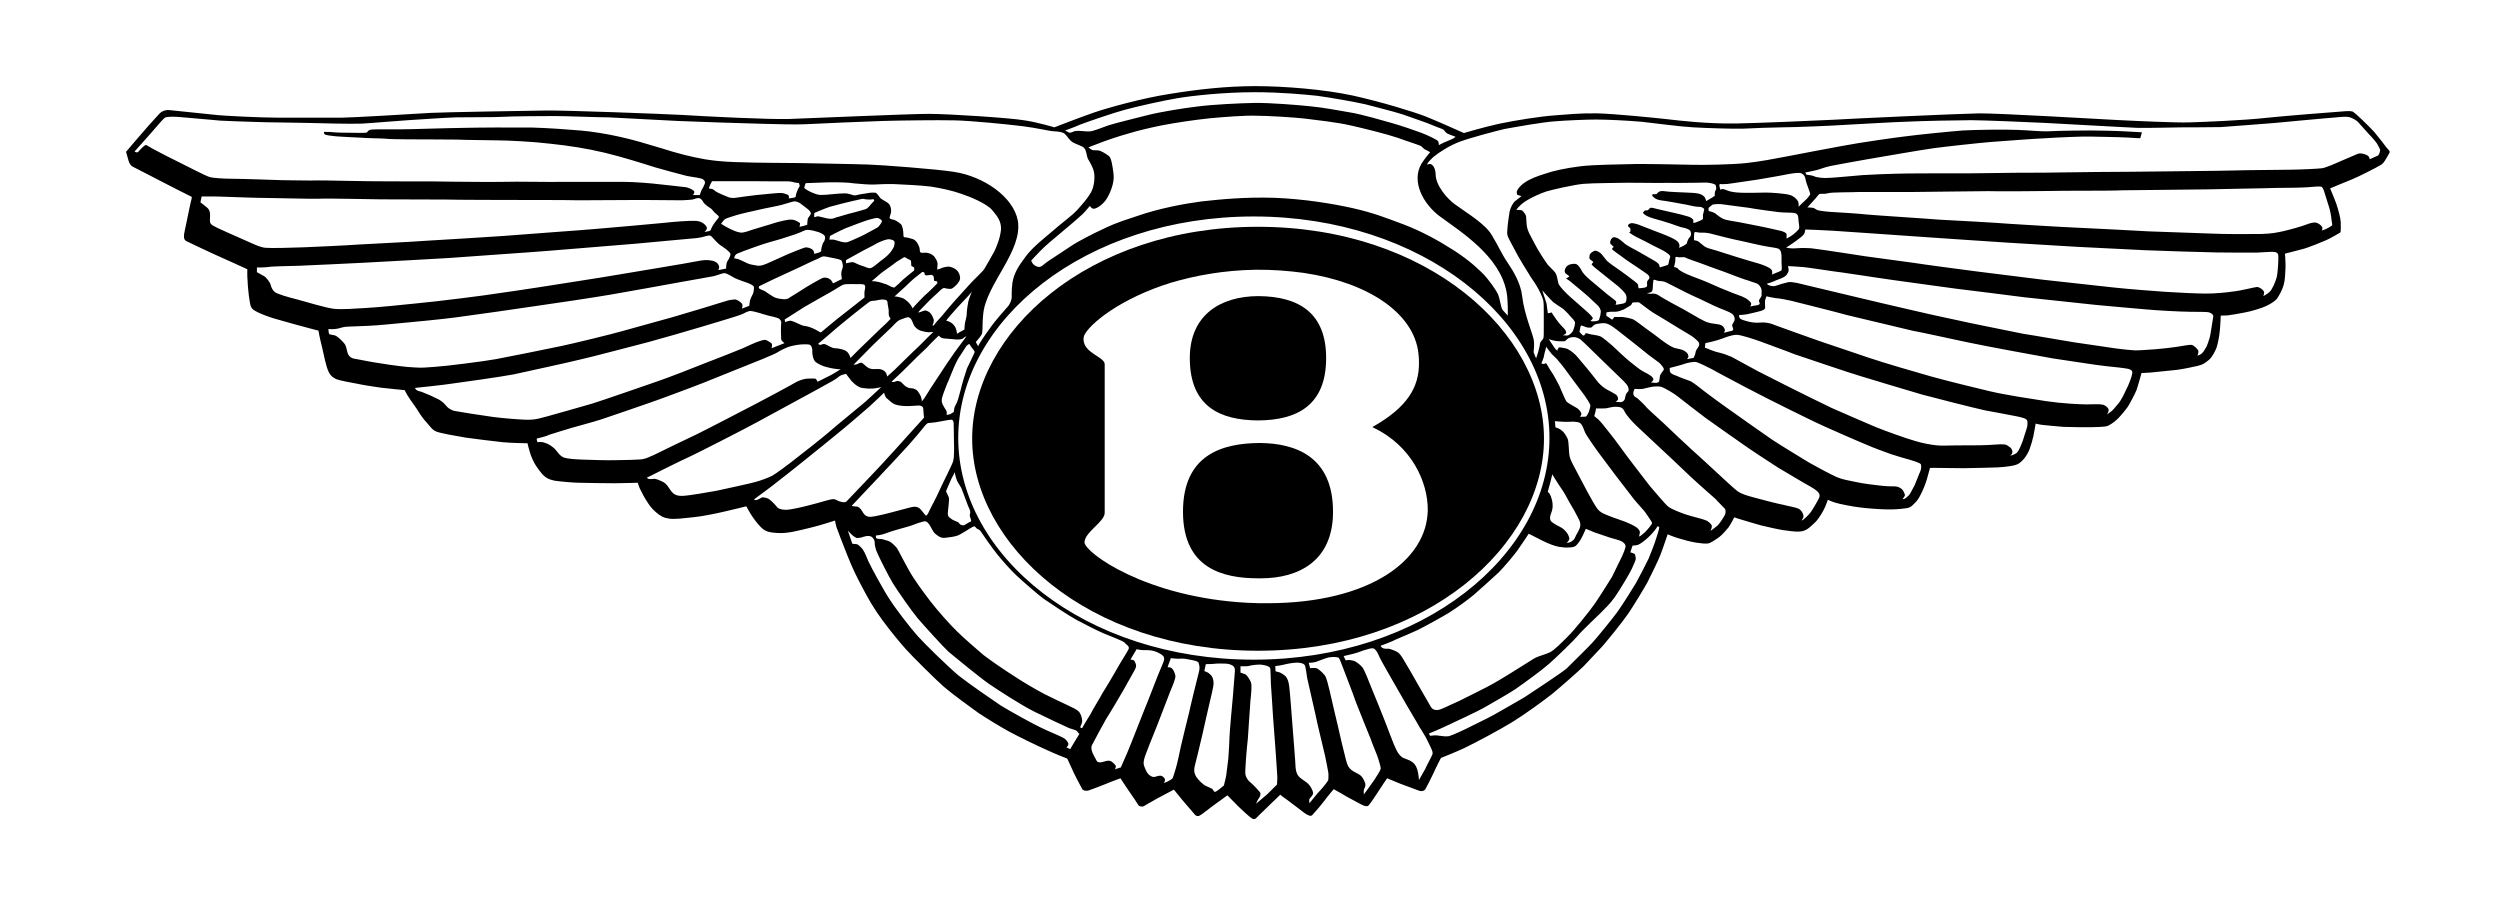 <?xml version="1.0" encoding="UTF-8"?>
<svg id="Layer_1" xmlns="http://www.w3.org/2000/svg" version="1.1" viewBox="0 0 254.697 91.891">
  <!-- Generator: Adobe Illustrator 29.5.1, SVG Export Plug-In . SVG Version: 2.1.0 Build 141)  -->
  <path d="M13.484,16.96c.237.126,2.1,1.07,2.755,1.42.641.352,3.3,1.677,3.3,1.677,0,0-.025.128-.03.253-.053.113-.228.996-.337,1.517-.12.554-.345,1.684-.405,1.95-.041.287-.083.654.251.804.347.163,2.017.97,2.72,1.283.718.312,3.459,1.566,3.459,1.566,0,0-.022.801.025,1.134.003.396.125,1.638.188,1.929.066.299.037.833.462,1.108.425.271,1.146.554,1.899.8.767.2,1.055.321,2.171.617,1.103.308,2.501.667,2.501.667,0,0,.128.762.365,1.669.203.893.404,1.942.654,2.487.251.522.5.629.8.788.297.129,1.621.38,2.138.467.496.113,1.592.288,2.371.396.757.092,2.458.255,2.458.255,0,0,.096.165.166.32.061.17.746,1.15,1.083,1.617.312.516.665,1.033,1.038,1.42.362.4.575.763.995.883.413.159,1.935.43,2.961.601.987.133,2.809.366,3.697.458.896.096,2.574.112,2.574.112,0,0,.146.663.342,1.225.233.585.379.935.929,1.634.537.717.913.816,1.471.953.592.093,2.004.213,2.513.213.533.024,3.125.051,3.621.051.506,0,2.361-.051,2.361-.051,0,0,.079.301.18.533.1.238.591,1.166.792,1.43.22.346.399.616.883,1.045.471.413.839.588,1.366.65.537.08,1.575-.05,2.487-.15.904-.087,2.399-.404,3.054-.558.642-.142,2.296-.55,2.296-.55,0,0,.337.666.691,1.157.37.53.708.901.954,1.121.27.191.458.384,1.533.441,1.075.076,2.25-.282,3.296-.524,1.042-.241,2.562-.745,2.562-.745,0,0,.017.186.137.641.147.417.603,1.617,1.128,2.933.518,1.306.956,2.195,1.538,3.278.556,1.076,1.163,2.125,1.988,3.25.816,1.109,1.782,2.288,2.392,2.967.592.68,3.165,3.225,3.92,3.879.767.667,2.688,2.062,3.517,2.662.837.555,2.249,1.413,3.073,1.867.83.454,2.846,1.441,3.793,1.858.854.411,2.175.92,2.175.92,0,0,.261.558.441.959.149.396.956,1.929,1.074,2.128.066.172.392.218.619.172.193-.051,1.389-.518,1.773-.671.404-.184,1.514-.584,1.514-.584,0,0,.586.908.861,1.301.25.35.883,1.275.973,1.445.11.153.386.153.526.103.139-.066.863-.521,1.379-.791.486-.249,1.701-.904,1.701-.904,0,0,.62.751.786.971.205.228,1.192,1.379,1.331,1.55.124.179.349.226.519.12.166-.07,1.07-.795,1.421-1.049.35-.241,1.395-1.013,1.395-1.013,0,0,.842.871,1.144,1.166.35.338,1.197,1.122,1.398,1.217.202.101.346-.024.346-.024,0,0,.177-.15.258-.255.101-.112.825-.778,1.126-1.091.287-.279,1.116-1.075,1.116-1.075,0,0,.222.204.445.346.233.143.954.73,1.396,1.042.407.33.791.616.995.692.174.086.314.102.412.012.07-.059.963-1.092,1.221-1.445.337-.467.975-1.209.975-1.209,0,0,1.093.609,1.359.778.262.13,1.55.859,1.688.889.149.059.391.124.508-.013.108-.092.764-1.066.987-1.413.231-.382.897-1.35.897-1.35,0,0,.985.4,1.42.584.444.153,1.632.612,1.874.695.241.07.467.021.597-.155.096-.156.569-1.083.832-1.636.267-.621.767-1.564.767-1.564,0,0,1.251-.486,2.321-.975,1.065-.509,3.57-1.833,4.934-2.669,1.344-.835,3.106-2.113,4.088-2.888.963-.792,2.784-2.404,3.201-2.821.424-.445,1.107-1.175,1.558-1.654.504-.483,2.472-2.945,2.958-3.67.416-.583,1.733-2.758,1.995-3.254.284-.551,1.097-2.229,1.255-2.642.175-.407.783-2.212.783-2.212,0,0,.491.226,1.055.396.578.18,1.262.362,1.811.454.56.088.987.121,1.246.088.279-.046.816-.413,1.133-.645.321-.243.726-.713.96-.997.241-.341.578-1.024.578-1.024,0,0,.371.138.679.221.271.1,1.57.463,2.088.613.495.121,1.682.392,2.215.475.55.05,1.172.209,1.839.126.629-.085,1.024-.571,1.362-.867.282-.237.703-.884.891-1.251.196-.328.463-1.102.463-1.102,0,0,.394.19.8.308.376.117,1.75.392,2.434.467.684.1,2.111.195,2.778.208.642.018,1.342-.037,1.866-.108.554-.055.667-.238.963-.521.274-.246.503-.634.654-.963.175-.304.454-1.018.591-1.466.112-.417.321-1.168.321-1.168,0,0,.684-.02,1.091,0,.46.013,1.705.026,2.343.026.646,0,3.031-.067,3.411-.08.38-.02.967-.058,1.6-.183.604-.113.801-.358,1.013-.567.213-.216.458-.565.662-1.033.184-.499.363-1.133.412-1.399.06-.25.234-1.282.234-1.282,0,0,.338.096.753.141.53.047,1.334.137,2.051.191.754.037,2.232.037,2.733.037s1.532-.037,1.741-.111c.212-.07.674-.367.953-.629.267-.226.815-.867,1.138-1.317.283-.449.737-1.312.901-1.72.149-.413.516-1.746.516-1.746,0,0,.467-.013.954-.051.491-.045,1.892-.198,2.616-.266.759-.101,1.512-.267,2.116-.4.593-.133.829-.333,1.188-.629.338-.284.65-.913.779-1.271.126-.371.283-1.2.32-1.688.059-.474.097-1.541.097-1.541,0,0,.296,0,.666-.021.346-.037,1.188-.175,1.788-.301.62-.099,1.833-.483,2.157-.649.339-.154.855-.45,1.093-.721.234-.332.59-.962.712-1.45.149-.541.149-1.183.184-1.737.016-.538-.055-1.434-.055-1.434,0,0,1.153-.292,1.767-.457.653-.159,2.078-.771,2.44-.921.371-.153,1.355-.733,1.422-.771.087-.047.05-.772.05-1.083,0-.297-.255-1.305-.438-1.814-.16-.467-.642-1.603-.642-1.603,0,0,1.62-.684,2.25-.929.633-.259,2.554-1.233,2.728-1.359.179-.083.311-.165.471-.35.146-.175.533-.861.604-1.003.062-.134-.046-.238-.263-.464-.196-.262-.759-1.008-1.305-1.658-.579-.632-1.938-1.925-2.095-2.003-.142-.138-.508-.138-1.396-.054-.771.054-5.441.416-7.6.641-2.156.247-6.495.417-7.738.454-1.302.046-5.431-.145-7.41-.246-1.961-.099-11.768-.683-13.997-.674-2.221.042-13.07.538-14.883.652-1.791.089-8.04.355-9.973.381-2.916.032-5.691-.292-6.888-.434-1.186-.134-5.403-.558-7.182-.6-1.775-.03-2.941.108-4.362.208-1.454.107-3.987.505-5.645.857-1.626.356-3.567.942-3.567.942,0,0-2.658-1.196-3.899-1.692-1.271-.49-4.533-1.49-7.407-2.125-2.867-.629-7.02-.963-9.954-.963s-5.878.334-8.647.784c-2.754.413-6.37,1.421-7.758,1.9-1.362.467-4.066,1.516-4.066,1.516,0,0-1.617-.508-3.05-.715-1.404-.247-7.725-.659-9.717-.659-2.003,0-12.11.449-14.244.521-2.116.061-8.523-.26-10.862-.409-2.34-.124-11.764-.471-13.806-.454-2.036.029-10.457.167-11.92.245-1.475.097-8.05.484-8.944.484h-6.612c-1.565,0-5.532-.18-6.428-.297-.892-.091-4.258-.449-4.575-.474-.299-.03-.687.041-1.016.371-.316.337-.684.77-1.184,1.309-.491.544-2.208,2.57-2.208,2.57,0,0,.07.225.175.629.1.407.208.703.462.861M25.772,24.838c-.289-.124-2.163-.957-2.684-1.191-.528-.253-1.433-.604-1.605-.841-.162-.208-.08-.525-.08-.792,0-.275,0-.612-.311-.867-.299-.254-.674-.533-.674-.533l.124-.599s1.659-.009,2.176.024c.515.018,3.566.133,4.636.133,1.051,0,4.371.108,5.191.072.8-.051,5.296.065,6.25.065.98,0,5.682.021,6.645.021.967.034,6.342.042,7.183.042s5.254,0,6.279.034c1.028.004,5.478-.034,6.471-.034,1.004,0,3.566.038,4.128.034.57-.034,1.004-.055,1.125-.097.107-.029.478-.204.683-.096.231.116.32.346.413.484.107.099.295.282.408.35.118.092.354.191.5.407q.143.206.371.371c.226.188.287.268.2.362-.079.108-.429.524-.571.775-.146.229-.195.454-.274.537-.101.067-.588.13-.588.13,0,0,.287-.237.249-.433-.045-.176-.388-.642-1.083-.689-.725-.045-2.47.101-3.267.196-.787.092-6.023.537-6.936.616-.93.096-8.154.604-9.396.716-1.237.098-6.97.435-8.057.501-1.1.092-5.416.299-6.722.375-1.345.1-4.402.233-5.586.283-1.161.05-3.458.104-3.912.05-.408-.021-.991-.271-1.287-.409M98.864,52.756c.05.167.128.333.029.376-.181.066-.534.32-.636.363-.115.057-.395.041-.564-.21-.079-.153-.512-.196-.826-.462-.344-.221-.308-.404-.295-.679.012-.259.167-1.237.092-1.479-.092-.188-.287-.616-.287-.616,0,0,.49-1.166.604-1.389.14-.203.279-.557.279-.557,0,0,.116.599.254.895.122.271.4.592.5.912.079.226.562,1.483.633,1.688.1.184.247.505.192.686-.062.181-.05.326.025.471M93.693,40.147c-.267-.468-.43-.496-.646-.564-.238-.062-.312.021-.65-.142-.362-.188-.521-.546-.75-.592-.225-.033-.188-.066-.375,0-.27.138-.441.033-.441.033,0,0,1.079-.987,1.601-1.524.509-.522,1.528-1.517,1.996-1.942.42-.47,1.219-1.232,1.219-1.232,0,0,.176.279.547.296.379.032.75.075,1.02.088.292.041.76.041.908-.101.145-.153.338-.2.338-.2,0,0-.216.301-.495.667-.309.387-1.088,1.483-1.524,2.145-.442.689-1.434,2.154-1.597,2.426-.183.287-.55.861-.67,1.062-.108.124-.263.333-.263.333,0,0,.033-.329-.217-.753M93.131,27.56s-.833.654-1.125.92c-.275.291-.767.733-.875.806-.116.053-.532-.159-.809-.31-.27-.108-.874-.279-1.104-.304-.237-.028-.408-.028-.408-.028,0,0,.603-.518,1.008-.86.405-.315,1.185-.819,1.515-1.107.397-.23.673-.417.765-.466.125-.013.246.058.334.137.066.08.304.08.375.233.042.205,0,.387.042.495.078.126.237.084.282.177.028.111,0,.308,0,.308M93.152,28.346c.274-.22.824-.649.824-.649,0,0,.259.03.225.191-.054.13.146.168.238.168.124,0,.408-.076.486-.05.101.05.214.12.214.278,0,.188,0,.333.092.347.062.013.227-.014.245.065.009.074.022.166.022.166,0,0-.922.947-1.318,1.269-.386.387-.994,1.012-1.064,1.111-.076.107-.134.178-.134.178,0,0-.15-.365-.476-.66-.312-.279-.458-.384-.75-.451-.333-.108-.625-.108-.625-.108,0,0,.713-.655,1.062-.963.341-.328.696-.675.959-.893M91.015,25.247c-.138.213-.208.396-.567.747-.404.386-.712.557-.95.77-.254.216-.62.521-.824.555-.191.045-.5-.134-.666-.18-.15-.03-.646-.217-.779-.296-.116-.079-.304-.146-.459-.134-.141.017-.578.117-.578.117v-.329s1.004-.546,1.347-.747c.319-.2,1.391-.703,1.819-.974.487-.237.976-.417,1.242-.404.258.033.486.12.524.241.037.13.008.429-.108.634M89.357,23.198c-.18.095-1.221.683-1.613.861-.383.171-1.261.596-1.524.633-.274.009-.558-.062-.824-.153-.237-.066-.358-.108-.484-.126-.12-.008-.42,0-.42,0,0,0,.033-.087.033-.17,0-.088.036-.205.036-.205,0,0,.864-.47,1.61-.795.754-.3,2.232-.85,2.549-.912.321-.072.653-.2.838-.072.179.105.335.196.287.317-.055.137-.3.529-.487.622M89.04,20.489c-.083.054-.101.117-.284.292-.178.232-.354.433-.552.524-.197.066-.686.196-1.265.356-.561.12-1.429.42-1.75.485-.299.112-.391.192-.883.112-.491-.112-.646-.162-.857-.204-.208-.041-.229,0-.347.042-.105.05-.149,0-.149,0v-.225c0-.091.006-.17.006-.17,0,0,.898-.397,1.544-.622.686-.203,1.866-.483,2.421-.616.533-.092.942-.271,1.128-.184.228.05.492.05.642.05l.288-.041s.133.154.059.2M83.404,23.651c.307.125.603.262.635.45.064.209-.041.491-.182.642-.088.184-.117.329-.146.454-.05.137-.05.399-.05.399,0,0-.169.146-.387.18l-.321.087s.006-.221-.134-.396c-.158-.159-.562-.321-.835-.242-.286.083-1.352.517-1.773.692-.407.179-1.575.721-1.96.883-.41.166-.677.308-1.09.264-.406-.085-.766-.101-1.07-.264-.311-.147-.733-.355-.864-.399-.155-.029-.435-.092-.435-.092,0,0,.046-.267.191-.392.138-.125.524-.2.725-.321.196-.083.825-.288,1.454-.524.643-.234,1.851-.58,2.338-.713.527-.175,1.611-.5,1.884-.629.304-.1.642-.337.92-.312.285,0,.8.137,1.102.233M77.359,29.15l1.386-.671c.471-.229,2.282-1.05,2.855-1.32.552-.267,1.453-.701,1.663-.767.186-.097.397-.233.627-.275.227-.009.749.142,1.05.179.3.076.715.131.8.271.113.196.157.592.113.685-.051.124-.163.499-.15.636.017.168.061.547.061.547l-.42.196c-.217.14-.488.236-.488.236,0,0-.066-.236-.267-.388-.175-.163-.5-.249-.774-.163-.163.061-1.241.659-1.656.922-.372.258-1.398.879-1.535.963-.184.108-.33.317-.826.279-.49-.042-.715-.104-.966-.223-.241-.127-.74-.478-.88-.574-.133-.1-.645-.221-.645-.366,0-.149.052-.167.052-.167M81.97,31.264c.604-.368,2.069-1.172,2.649-1.509.57-.308,1.121-.742,1.434-.788.286-.037,1.021-.021,1.404-.021.399,0,.645,0,.679.188.037.2-.033.367-.059.55-.025.146,0,.625,0,.625l-2.837,2.226c-.45.351-1.554,1.311-1.604,1.332-.083.017-.454-.27-.88-.441-.433-.184-.679-.203-.887-.238-.163-.022-.433-.169-.726-.299-.258-.108-.36-.166-.561-.212-.188-.029-.598.137-.598.137l-.041-.262s1.404-.904,2.025-1.287M84.573,33.992c.501-.459,1.988-1.667,2.395-1.991.392-.326,1.409-1.105,1.55-1.21.145-.133.292-.145.471-.145.188,0,.629-.129.821-.129.2,0,.558-.025.601.242.007.27.149.77.133.975-.021.194,0,.42.062.528.075.138.126.217.126.217,0,0-.164.176-.435.449-.287.258-1.142,1.08-1.509,1.439-.387.366-1.149,1.1-1.429,1.383-.287.304-.712.726-.712.726,0,0-.104-.43-.371-.655-.237-.216-.862-.341-1.203-.341-.385-.013-.839-.38-1.035-.421-.182-.046-.378.059-.378.059,0,0-.226.079-.3-.104,0,.017.729-.612,1.212-1.021M88.89,35.196c.371-.38,1.633-1.555,1.941-1.857.292-.289.53-.598.846-.755.358-.104.755-.321.917-.25.188.066.316.3.412.554.07.276.321.629.77.797.467.132.746.182.968.161.22-.012.337-.029.337-.029,0,0-.492.472-.733.721-.217.246-.959.963-1.375,1.347-.438.399-1.541,1.524-1.842,1.8-.324.304-.75.679-.75.679,0,0-.013-.312-.236-.522-.334-.3-.714-.258-1.076-.236-.362.007-.587-.088-.811-.275-.21-.172-.381-.362-.499-.379-.119-.018-.385.115-.432.149-.07.051-.366.051-.366.051l1.929-1.954ZM96.406,32.676l.107-.172s.559-.674,1.026-1.179l1.15-1.225c.224-.233.331-.408.331-.408,0,0-.309.746-.375,1.055-.07.32-.157.953-.157,1.249,0,.267-.109.555-.18.917-.052.328-.052.649-.052.649,0,0-.228.163-.395.225-.17.079-.358.226-.358.226,0,0-.041-.512-.245-.783-.188-.25-.279-.316-.449-.408-.147-.1-.404-.145-.404-.145M94.589,43.095c.108,0,.658-.05,1.097-.137.432-.07,1.111-.229,1.295-.191.149.066.149.191.175.337.013.138.026,1.545.033,2.008.024.475.024,1.475-.068,1.825-.089.387-1.181,2.471-1.435,3.083-.236.559-.941,1.842-1.039,2.084-.108.267-.169.315-.249.411-.088.088-.267-.229-.533-.541-.358-.441-.733-.375-1.117-.283-.374.092-2.511.68-2.866.744-.384.08-1.028.255-1.387.209-.347-.074-.509-.291-.668-.587-.186-.287-.369-.458-.604-.458-.262,0-.454-.066-.454-.066,0,0,1.972-2.097,2.408-2.551.441-.448,2.829-3.015,3.353-3.596.509-.557,1.371-1.592,1.579-1.862.204-.273.371-.429.479-.429M97.505,40.97c-.146.309-.267.496-.279.625l-.058.371s-.258.184-.371.233l-.346.075v-.309c0-.113-.217-.371-.334-.616-.133-.209-.254-.482-.107-.934.126-.429.346-.953.491-1.341.176-.346.296-.73.558-1.338.267-.624.467-1.107.789-1.542.311-.478.453-.716.582-.903.146-.192.32-.247.32-.247,0,0,.142.223.259.385.128.158.316.342.278.478-.045.138-.624,1.312-.772,1.633-.118.321-.543,1.691-.625,2.109-.127.416-.255,1.017-.386,1.319M98.789,28.967c-.392.451-1.669,1.824-2.175,2.434-.505.617-.913,1.103-1.079,1.255-.229.233-.395.496-.395.496h-.15s.171-.267.142-.567c-.05-.25-.283-.704-.517-.824-.223-.113-.301-.159-.467-.113-.137.054-.283.113-.403.146-.12.038-.217.041-.217.041,0,0,.582-.649.864-.916.255-.282.964-.924,1.218-1.162.233-.254.472-.417.567-.417.1,0,.516.163.804.059.279-.149.783-.638.83-1.004.016-.387-.163-.742-.404-.925-.238-.184-.609-.329-.834-.309-.233.025-.528.074-.763.204-.179.066-.333.104-.333.104,0,0,.009-.184.034-.454.041-.288-.102-.556-.248-.755-.132-.258-.464-.449-.823-.509-.35-.032-.518.06-.646-.032-.145-.088-.037-.305-.154-.588-.112-.263-.292-.638-.607-.758-.374-.129-.659-.195-.839-.195-.158,0-.158-.113-.158-.317,0-.291-.079-.874-.254-1.017-.149-.15-.533-.417-.759-.463-.236-.041-.392-.083-.392-.212,0-.113.155-.404.155-.666,0-.264-.054-.642-.375-.858-.292-.221-.638-.313-.793-.551-.121-.204-.35-.436-.411-.458-.066-.017-.336-.017-.543,0-.193.022-.679.108-1.024.162-.332.064-.519.151-.7.092-.171-.061-.57-.19-.828-.19s-.9.032-1.312.083c-.445.046-.88.087-1.226.079-.354-.033-.576-.13-.862-.251-.288-.134-.387-.178-.523-.27-.172-.096-.252-.192-.252-.192,0,0,.026-.138.049-.237.031-.112.106-.251.106-.251,0,0,1.283-.049,2.23-.083.928-.016,2.106,0,2.729.108.631.07,1.668.138,2.06.113.387-.009.984-.066,1.945-.043.95.043,2.667.117,3.792.255,1.117.184,2.149.404,3.08.733.936.306,2.63,1.017,3.164,1.671.543.642.93,1.154.889,1.98-.084.841-.422,1.679-.672,2.203-.274.512-.909,1.612-1.028,1.8-.108.221-1.092,1.116-1.491,1.57M82.278,21.289c.191.137.383.388.325.508-.067.147-.134.233-.246.371-.091.146-.055.212-.091.342-.025.149-.025.388-.025.388,0,0-.502.171-.58.171-.1,0-.212.041-.212.041,0,0,.112-.354.029-.403-.104-.063-.458-.326-.822-.33-.362-.045-1.415.234-1.741.337-.35.13-1.643.485-2.125.647-.495.141-.944.365-1.337.333-.391-.047-.737-.217-1.096-.388-.321-.145-.408-.23-.528-.283-.105-.079-.367-.217-.367-.217,0,0,.291-.426.408-.492.079-.055.822-.3,1.121-.386.299-.102,1.679-.426,2.316-.556.613-.158,1.83-.358,2.379-.512.55-.149,1.074-.346,1.271-.346.153,0,.417.083.604.225.178.125.529.4.717.55M81.438,19.027c-.102.12-.235.445-.293.632-.096.209-.034.434-.154.446-.104.05-.637.108-.637.108,0,0,.087-.233-.06-.346-.162-.087-.524-.233-.835-.209-.318,0-1.876.168-2.376.209-.481.055-1.897.237-2.167.287-.292.038-.576,0-.782-.099-.218-.076-.98-.397-1.198-.542-.196-.175-.307-.238-.394-.258l-.33-.064.155-.404c.066-.13.175-.329.175-.329h3.999c.896.018,3.517.018,3.772.018.299,0,.657.133.798.141l.272.029s.146.316.055.38M30.324,30.518c-.852-.204-2.137-.575-2.354-.784-.224-.22-.328-.448-.391-.703-.058-.26-.483-.816-.687-.904-.205-.12-.718-.399-.718-.399v-.475s.784,0,1.179-.051c.417-.083,2.039-.083,3.123-.126,1.099-.054,5.327-.233,6.655-.312,1.392-.088,7.431-.392,8.559-.475,1.12-.092,9.104-.635,10.236-.739,1.113-.09,7.707-.623,8.719-.712,1.042-.095,4.514-.425,5.722-.527,1.25-.08,1.399-.251,1.625-.272.194-.024.332-.138.541.098.206.236.603.665.85.841.259.17,1.009.666,1.037.903,0,.237-.203.566-.347.796-.099.217-.099.688-.099.688l-.783.155s.078-.2.081-.309c0-.101-.119-.445-.444-.555-.323-.157-.874-.208-1.429-.111-.526.111-2.987.532-4.012.699-.987.166-6.799,1.15-8.216,1.353-1.408.235-7.008,1.101-8.336,1.272-1.325.225-6.483.866-8.282,1.028-1.817.196-3.996.404-5.197.476-1.22.067-2.461.176-3.328.091-.903-.112-2.85-.715-3.704-.944M38.795,37.022c-.971-.134-2.062-.367-2.445-.434-.384-.043-.729-.133-.917-.571-.153-.454-.121-.788-.417-1.096-.27-.312-.625-.633-.857-.737-.231-.083-.579-.066-.633-.175-.069-.222-.064-.492-.064-.492,0,0,.334.046.696,0,.358-.022.667-.191,1.087-.229.425-.021,1.699-.065,2.412-.101.7-.022,2.772-.228,3.508-.299.717-.058,4.149-.396,5.28-.554,1.119-.142,7.236-1.009,8.269-1.175.996-.13,6.125-.901,7.508-1.146,1.412-.241,6.091-1.083,7.278-1.304,1.217-.229,2.675-.458,3.208-.574.542-.129.899-.355,1.208-.292.301.092.602.316.975.503.362.167.955.363,1.258.473.324.111.617.282.655.395.028.121,0,.597-.144.816-.119.229-.211.417-.265.654-.047.279-.066.476-.066.476l-.738.279s.116-.347,0-.509c-.12-.139-.52-.449-.733-.421-.233.009-.549.05-.888.158-.354.124-4.791,1.467-5.497,1.658l-5.276,1.462c-.677.205-4.845,1.226-6.001,1.463-1.21.263-5.577,1.133-6.664,1.338-1.074.204-5.175.728-6.235.786-1.056.08-1.234.11-2.068.06-.833-.025-2.415-.242-3.433-.412M54.076,42.754c-.591.058-2.907-.15-3.841-.275-.95-.124-3.627-.546-3.996-.626-.37-.137-.595-.271-.8-.533-.211-.253-.392-.42-.75-.629-.375-.157-.804-.408-1.101-.508-.28-.116-.414-.167-.624-.259-.199-.062-.397-.086-.515-.178-.121-.067-.159-.226-.159-.226,0,0,3-.311,3.662-.425.68-.087,5.277-.733,6.381-.954,1.101-.246,5.848-1.271,6.698-1.496.857-.17,6.044-1.546,7.09-1.812,1.029-.283,4.504-1.271,5.445-1.566.954-.287,3.724-1.112,4.026-1.249.311-.147.632-.366.948-.33.3.022,1.199.313,1.529.409.329.104,1.171.237,1.335.396.139.142.231.279.18.491-.041.238-.015,1.479,0,1.571.022.162.335.407.335.407l-.782.306c-.172.073-.53.212-.53.212,0,0,.086-.362.028-.467-.045-.079-.508-.346-.616-.379-.166-.025-.285,0-.633.116-.358.096-1.238.518-1.68.717-.454.194-3.069,1.233-3.841,1.516-.814.334-3.978,1.572-5.019,1.913-1.021.358-5.642,1.954-6.504,2.217-.848.258-3.884,1.103-4.608,1.308-.721.184-1.061.309-1.658.334M62.803,46.882c-.953.034-2.855-.038-3.456-.059-.592-.022-1.45-.065-1.894-.203-.468-.218-.533-.441-.815-.755-.271-.346-.809-.667-1.063-.733-.248-.112-.641-.125-.788-.078-.073.012-.114-.371-.114-.371,0,0,.978-.216,1.254-.38.262-.1,1.837-.565,2.32-.716.492-.147,2.249-.609,3-.858.716-.241,4.174-1.416,4.844-1.662.68-.217,4.801-1.754,5.597-2.079.817-.321,5.369-2.167,6.037-2.425.645-.279,1.316-.546,1.517-.688.246-.171.982-.534,1.332-.607.347-.092,1.039-.209,1.351-.188.317,0,.546-.022.68.124.12.18.166.358.153.616-.021.233.071.834.346,1.067.288.212.713.429,1.191.529.467.124.917.188,1.083.194.168.026.284,0,.284,0,0,0-.923.576-1.171.684l-1.2.601s-.107-.251-.195-.309c-.12-.032-.577-.032-.935-.007-.344.049-.71.169-1.049.344-.326.213-3.484,1.897-4.104,2.217-.622.325-5.451,2.837-6.105,3.143-.671.304-3.783,1.816-4.279,2.065-.5.213-.804.388-1.283.453-.467.042-1.558.067-2.535.08M72.975,50.003c-.921.17-2.833.487-3.237.503-.375.034-.912.034-1.228-.324-.328-.333-.506-.857-.95-1.079-.441-.207-.725-.351-1.013-.316-.592.097-.633-.126-.633-.126,0,0,3.771-1.902,4.316-2.119.583-.255,6.204-3.129,6.912-3.538.737-.399,4.861-2.638,5.731-3.116.897-.503,2.135-1.157,2.316-1.307.188-.11.35-.314.584-.381.267-.086.417-.112.417-.112,0,0,.365.468.537.696.212.23.647.68,1.149.746.501.066.737.074,1.051.054.291-.017.846-.142.846-.142,0,0-1.371,1.292-1.601,1.48-.249.22-3.245,2.666-3.833,3.194-.6.518-2.778,2.233-3.266,2.601-.491.4-2.062,1.579-2.4,1.75-.353.188-1.228.516-1.756.648-.544.155-3.044.692-3.943.889M86.219,51.106c-.166.125-.658.038-.953-.141-.362-.23-.706-.05-1.176.058-.453.121-1.271.371-1.823.495-.467.131-1.792.421-2.135.421-.334,0-.727-.041-.941-.249-.203-.259-.683-.774-.929-.888-.242-.109-.537-.167-.679-.109-.138.092-.665.413-.751.172,0,0,2.039-1.496,2.476-1.866.452-.346,2.293-1.796,2.771-2.197.51-.399,2.67-2.153,3.316-2.686.671-.532,2.632-2.215,3.149-2.67.524-.476,1.529-1.441,1.529-1.441,0,0,.071.383.249.562.175.101.41.433.858.633.413.15,1.013.184,1.426.171.441-.02.843-.058,1.004-.058.184,0,.454.07.454.365.012.255.045.472.045.597,0,.146.038.262.038.262l-3.017,3.347c-.587.658-2.278,2.482-2.824,3.037-.548.562-1.938,2.053-2.088,2.186M109.45,75.612l-.421.708-.381-.178s.269-.227.177-.442c-.112-.192-.229-.409-.551-.559-.291-.166-1.645-.716-2.245-1.021-.592-.267-3.152-1.667-4.087-2.254-.93-.625-3.191-2.184-4.287-3.045-1.041-.871-3.362-3.134-4.141-3.996-.768-.85-2.384-2.962-2.858-3.732-.512-.737-1.9-3.274-2.208-3.954-.275-.671-.441-1.1-.731-1.371-.273-.271-.357-.329-.477-.329-.119-.029-.399-.037-.399-.037,0,0-.089-.217-.234-.667-.117-.345-.228-.684-.228-.684,0,0,.625.775.996.763.403-.025.55-.129.719-.157.151-.064.522-.079.663.011.15.067.358.339.354.584-.017.246.108.788.304,1.172.204.454,1.064,2.195,1.547,2.995.499.808,1.929,2.85,2.528,3.569.62.722,2.628,2.941,3.149,3.417.529.433,3.199,2.646,4.15,3.291.95.646,3.229,2.133,4.608,2.817,1.362.674,3.065,1.458,3.52,1.666.446.157.73.199.825.329.074.138.225.262.225.262l-.517.842ZM110.288,74.112c-.038.101-.171.083-.209,0-.066-.092.171-.354.171-.658,0-.342-.171-.799-.362-.979-.173-.188-.712-.438-1.013-.58-.312-.138-1.745-.816-2.475-1.19-.733-.38-2.198-1.226-3.146-1.863-.945-.603-2.221-1.47-3.066-2.116-.797-.679-1.972-1.699-2.684-2.399-.733-.708-1.915-2.038-2.684-3.025-.757-.985-1.735-2.312-2.244-3.249-.542-.954-1.086-2.1-1.267-2.3-.18-.18-.439-.5-.814-.646-.378-.1-.595-.195-.762-.2-.171,0-.467,0-.492-.15-.024-.116,0-.203,0-.203,0,0,.567-.034.993-.217.455-.184,1.685-.529,2.174-.663.488-.121,1.064-.388,1.312-.441.237-.075.416-.143.57-.121.146.038.229.121.398.342.156.233.368.733.571.904.235.196.56.488,1.022.433.468-.054.941-.104,1.33-.249.358-.162,1.074-.625,1.25-.733.146-.071.379-.241.462-.166.088.086.188.241.324.274.11.034.264.175.329.305.063.116,1.093,1.599,1.638,2.274.546.666,1.362,1.595,1.934,2.125.562.524,2.17,1.945,2.804,2.399.662.453,2.529,1.708,3.36,2.153.848.429,1.866.987,2.673,1.33.82.337,1.694.686,1.916.795.254.125.334.23.483.388.179.111.279.279.188.454-.044.158-.925,1.503-1.291,2.199-.388.688-1.067,1.804-1.38,2.306-.255.485-.999,1.678-1.187,2.082-.229.387-.801,1.288-.829,1.387M115.216,75.774c-.149.384-.616,1.513-.774,1.833-.138.284-.249.575-.249.575l-.613.196s.175-.267.067-.403c-.109-.15-.41-.459-.598-.468-.182-.028-.42.029-.644.1-.258.097-.579.097-.68-.1-.124-.232-.454-.816-.474-.966-.034-.167-.134-.38.02-.67.158-.318,1.226-2.3,1.45-2.676.245-.351,1.482-2.441,1.77-2.954.263-.508.962-1.68,1.09-1.941.136-.264.219-.451.127-.676-.111-.195-.111-.3-.216-.362-.122-.042-.321-.066-.321-.066l.629-1.059s.362.096.684.096c.35,0,.712-.013,1.099.096.397.121.941.416.996.634.097.233-.104.624-.331,1.162-.231.484-1.294,3.333-1.564,3.933-.241.597-1.312,3.351-1.467,3.716M120.302,76.06c-.086.444-.406,1.916-.519,2.239-.084.343-.301.947-.319.992-.049.071-.506.35-.631.38-.115.036-.272.115-.272.115,0,0,.184-.24.113-.424-.066-.154-.253-.338-.492-.338-.25,0-.543.184-.736.12-.189-.049-.493-.178-.726-.72-.237-.533-.25-.63-.164-1.046.08-.43,1.083-2.828,1.31-3.416.216-.575,1.149-2.958,1.358-3.525.239-.566.559-1.329.524-1.569-.016-.214-.196-.608-.295-.713-.122-.117-.272-.2-.351-.167-.083.013-.145-.046-.145-.046l.328-.889s.497.06.721.06c.23,0,.625-.06,1.051.066.471.08.995.162,1.054.351.062.229.144.421.055.838-.113.42-.905,3.625-1.017,4.203-.143.538-.75,3.07-.848,3.488M125.607,70.922c-.05.491-.346,3.812-.346,4.116s-.08,1.754-.121,2.237c-.037.351-.165,1.271-.199,1.602-.025.33-.217.921-.217.997,0,.07-.041.153-.041.153,0,0-.597.518-.817.622-.212.092-.212-.125-.342-.251-.138-.117-.328-.153-.649-.32-.295-.121-.763-.588-.991-.916-.209-.343-.285-.647-.147-1.188.138-.551.605-2.422.751-3.101.133-.68.591-2.554.728-3.203.15-.667.422-1.699.422-2.063,0-.369-.113-.703-.321-.874-.196-.179-.237-.209-.35-.258-.133-.051-.272-.108-.272-.108l.155-.708s.48,0,.724-.019c.226-.016.441-.054.816-.041.376,0,.684,0,.946.096.286.105.516.246.471.718-.034.428-.166,2.066-.2,2.508M97.624,44.612c0-11.979,12.963-22.558,30.104-22.558s30.129,10.579,30.129,22.558-12.977,22.594-30.129,22.594-30.104-10.562-30.104-22.594M112.942,15.873c-.292-.213-.741-.513-1.055-.55-.334-.034-.424.016-.603-.041-.153-.06-.396-.267-.396-.267,0,0,.799-.321,1.138-.439.345-.149,1.879-.686,2.931-.972,1.022-.311,2.122-.569,3.425-.837,1.322-.254,3.255-.546,4.814-.712,1.528-.142,3.545-.3,4.74-.267,1.176,0,3.917.166,5.037.297,1.101.136,3.278.382,4.578.682,1.3.288,3.729.893,4.792,1.255,1.062.396,2.354.77,2.487.903.129.146.274.296.476.362.175.085.391.222.391.222,0,0-.519.588-.893,1.191-1.041,1.808.201,4.07,1.855,5.32,2.186,1.608,6.145,4.066,6.828,7.733.167.842.12,2.399.12,2.399,0,0-.332-.371-.521-.569-.175-.206-.257-1.104-.47-1.592-.221-.497-.983-1.521-1.437-2.014-.479-.461-1.316-1.341-3.058-2.466-1.625-1.041-3.291-1.945-5.083-2.633-1.792-.663-3.044-1.179-5.199-1.667-2.137-.475-4.938-.934-7.984-1.059-3.04-.099-5.664.172-7.443.368-1.764.236-4.263.69-6.569,1.49-2.305.741-2.876,1.038-3.584,1.38-.746.337-2.478,1.22-3.107,1.653-.65.413-1.676,1.129-2.292,1.513-.624.404-.75.716-1.124.625-.526-.12-.681-.625-.681-.625,0,0,.464-.524.914-.976.433-.454,1.47-1.341,2.137-1.883.672-.541,1.942-1.646,2.146-1.846.22-.194.787-.875.787-.875,0,0,.192.392.516.268.334-.089.852-.476,1.168-.959.325-.505.858-1.649.72-2.596-.124-.982-.245-1.649-.499-1.82M183.151,20.464c-.153-.232-.445-.508-.816-.604-.379-.13-1.916-.251-2.471-.242-.532.017-1.866.041-2.482.017-.646-.017-1.213-.12-1.471-.258-.27-.101-.188-.058-.296-.101-.2-.067-.337.063-.337.063,0,0-.113-.33-.113-.417,0-.051.038-.168.038-.168,0,0,.671.034,1.133-.058.462-.058,1.815-.271,2.679-.391.862-.15,2.521-.426,3.054-.546.556-.101,1.222-.209,1.451-.101.212.083.387.304.411.551.037.224.209.753.292.936.058.217.221.551.199.649-.05.113-.32.467-.516.626-.212.184-.675.65-.675.65,0,0,.07-.375-.08-.609M175.335,20.797c.388.064,2.138.276,2.837.375.68.134,2.529.376,3.071.442.524.063,1.319.029,1.583.089.454.095.371.516.404.774.05.271.095.716.059.816-.05.101-.292.354-.563.566-.233.2-.509.325-.658.421-.149.092.05-.354-.112-.516-.113-.113-.367-.223-.787-.301-.4-.091-1.071-.25-1.442-.321-.395-.074-1.929-.396-2.524-.5-.604-.12-1.291-.178-1.686-.362-.417-.199-.696-.542-.926-.619-.225-.113-.508-.159-.508-.159l-.025-.309s.375-.367.492-.367c.091,0,.362-.054.787-.029M180.472,27.48c-.154-.228-.82-.479-1.212-.603-.442-.113-1.671-.497-2.353-.701-.672-.2-1.788-.579-2.159-.684-.384-.108-.843-.212-1.092-.384-.255-.182-.545-.466-.661-.528-.109-.067-.41-.108-.41-.108,0,0-.032-.779.079-.826.105-.037.438.079.588.055.133-.008.546-.008.933.075.389.104,2.45.637,3.283.788.822.179,1.908.449,2.62.565.68.117,1.155.117,1.28.384.166.236.13.775.13,1.037-.01.275.07.879,0,.968-.022.074-.384.224-.629.312-.243.104-.355.149-.355.149,0,0,.127-.283-.042-.499M179.26,30.984c-.096.096-.246.128-.528.158-.279.041-.441.091-.441.091,0,0,.248-.262.024-.474-.247-.242-.317-.321-.847-.559-.509-.172-1.36-.517-1.745-.68-.383-.125-2.007-.891-2.471-1.042-.445-.163-1.392-.525-1.717-.7-.333-.187-.467-.249-.57-.383-.067-.145-.417-.188-.417-.188,0,0,.07-.266.121-.555.034-.282-.025-.457.075-.478.087-.041.271.083.472.034.215-.013.432-.034.564.066.172.096.884.334,1.251.461.354.14,2.246.822,2.87,1.046.616.234,1.733.676,2.248.812.473.189.822.235,1.002.389.18.179.35.424.32.749-.007.346.042.397-.096.58-.111.167-.131.204-.178.283-.013.121.133.299.061.388M176.539,33.649c-.1.097-.384.101-.575.167-.179.066-.366.066-.366.066,0,0,.166-.108.125-.299-.038-.175-.188-.42-.52-.509-.371-.092-.772-.096-1.08-.188-.296-.066-.566-.209-1.049-.475-.488-.259-1.458-.866-1.975-1.12-.503-.264-1.434-.775-1.767-.979-.312-.196-.439-.296-.616-.351-.163-.055-.367-.062-.477-.033-.111.033-.459-.062-.459-.062,0,0,.451-.033.534-.208.102-.196.064-.646.102-.841.03-.201.02-.306.086-.317.092-.021.316.116.53.13.211.013.466,0,.816.188.357.166,1.833.962,2.587,1.299.788.329,2.321,1.125,2.811,1.303.467.181,1.25.46,1.372.714.103.2.178.4.028.646-.123.199-.209.329-.163.449.04.167.163.333.055.42M171.562,35.718c-.293-.155-.664-.181-1.014-.288-.32-.109-.904-.509-1.242-.763-.345-.267-1.22-.934-1.623-1.204-.417-.299-1.014-.787-1.299-.929-.306-.113-.844-.222-1.169-.243-.304-.011-.678.021-.725,0-.076-.011-.162.343-.312.243-.129-.121-.187-.134-.341-.243-.176-.09-.192-.137-.192-.137l.017-.321s.226-.073.508-.073c.279,0,.534.032.858-.085.316-.128.316-.09.513-.213.208-.137.309-.169.538-.319.207-.113.153-.304.274-.325.138,0,.538-.058.647,0,.129.078.966.755,1.447,1.054.494.283,1.997,1.204,2.556,1.554.551.35,1.407.797,1.662,1.055.283.254.458.366.447.601-.01.24-.196.399-.292.581-.096.181-.083.355-.155.521-.07.113-.111.273-.111.273l-.692.133s.191-.154.146-.342c-.025-.179-.146-.362-.445-.528M168.196,38.295c-.151-.107-.481-.308-.816-.467-.353-.183-.869-.632-1.302-.966-.413-.317-1.541-1.383-1.772-1.612-.258-.237-1.04-.883-1.236-.971-.196-.096-.772-.179-.984-.213-.208-.054-.524-.133-.524-.133,0,0-.134.246-.2.246-.154,0-.117-.022-.117-.022,0,0,.02,0-.111-.107-.112-.117-.221-.242-.221-.242,0,0,.042-.113.058-.292.027-.149.051-.365.153-.353.084,0,.476.219.755.219.283,0,.312-.057.312-.057,0,0,.142-.251.488-.321.337-.059.475-.076.576-.076.123,0,.294-.041.647.121.355.137,1.363.979,1.738,1.264.383.295,1.911,1.507,2.328,1.853.447.343.925.671,1.064.784.133.128.55.55.466.733-.109.188-.32.403-.379.583-.032.203-.054.482-.087.583-.037.121-.275.163-.38.159-.121-.021-.456-.038-.456-.038,0,0,.182-.133.239-.267.045-.124-.058-.254-.239-.409M164.537,40.147c-.209-.143-.463-.267-.825-.46-.334-.183-.613-.433-.88-.716-.237-.292-.804-1.041-1.087-1.366-.275-.309-.96-1.171-1.238-1.459-.341-.304-.658-.583-1.042-.666-.398-.064-.49-.096-.582-.096-.104,0-.237.242-.204.32.017.067-.17-.078-.32-.288-.164-.24-.575-.866-.575-.866,0,0,.62.213.949.213.367,0,.63.02.72-.013.043-.017.212-.283.539-.366.357-.096.684-.033,1.006.184.339.266,1.99,1.929,2.23,2.142.246.224,1.31,1.278,1.625,1.573.337.305.873.838.979,1.051.085.233.134.4.055.528-.07.098-.2.193-.245.347-.064.126-.076.459-.159.546-.086.113-.188.216-.423.216s-.473-.049-.473-.049c0,0,.263-.117.263-.275,0-.143-.075-.4-.311-.499M174.798,19.364c-.113.166-.101.378-.101.433v.159s-.108.059-.225.149c-.108.079-.662.384-.662.384,0,0,0-.117-.095-.317-.093-.216-.409-.391-.639-.441-.221-.071-1.07-.112-1.43-.121-.366-.012-1.211-.049-1.585-.079-.331-.016-.51-.07-.665-.07-.154,0-.295.013-.416.101-.145.099-.191.221-.27.224-.097.013-.23-.003-.295-.003-.067,0-.185.087.02.275.296.315.775.366,1.176.407.407.06.984.167,1.416.247.442.07,1.013.182,1.382.27.376.093.726.093.877.1.124.051.337.134.337.26-.028.125-.05.261-.089.387-.049.1-.049.304-.041.404.025.128-.008.208-.108.262-.099.072-.512.205-.616.267-.105.047-.279.033-.279.033,0,0,.064-.267,0-.312-.054-.066-.188-.233-.508-.325-.3-.095-1.15-.316-1.532-.394-.387-.067-1.061-.26-1.509-.343-.439-.092-.744-.238-.863-.104-.124.117-.166.212-.267.212-.066.029-.183-.024-.267.039-.087.095-.208.196-.112.282.076.108.362.283.654.384.292.128,1.283.362,1.683.512.446.112,1.189.426,1.575.517.396.074.817.2.891.43.076.203.067.415-.073.558-.154.133-.18.316-.23.366-.024.1-.096.309-.096.309,0,0-.35.25-.438.274l-.349.15s.121-.175,0-.446c-.132-.287-.452-.429-.897-.646-.403-.194-1.278-.509-1.599-.638-.321-.124-1.397-.541-1.654-.646-.23-.066-.515-.166-.746-.134-.236.067-.337.205-.283.313.075.108.241.162.241.309,0,.116,0,.236-.058.286-.07.005-.088.035-.088.035,0,0,.546.382.934.553.392.196,1.333.658,1.582.812.23.117,1.018.487,1.185.617.184.129.562.35.485.533-.069.183-.132.479-.149.566-.037.1.017.18-.146.25-.159.062-.769.229-.769.229,0,0,0-.134-.042-.229-.025-.092-.151-.25-.492-.446-.314-.166-1.458-.853-1.775-1.018-.287-.137-1.032-.553-1.208-.691-.154-.145-.57-.487-.721-.567-.145-.062-.435-.229-.621-.024-.166.145-.236.466-.153.569.104.126.33.313.33.313,0,0-.193.157-.165.233.019.083.564.45.95.733.38.309,1.426.991,1.69,1.167.258.184.823.546,1.003.695.163.168.221.312.087.479-.141.104-.175.3-.175.3,0,0,.009.171.009.254,0,.113-.023.18-.023.18,0,0-.078.083-.297.125-.218.021-.531.058-.531.058,0,0-.061-.128-.054-.249.013-.167-.121-.264-.359-.454-.254-.213-1.041-.784-1.44-1.076-.395-.277-1.158-.795-1.346-.985-.179-.164-.506-.659-.691-.817-.188-.139-.43-.301-.638-.23-.212.092-.454.247-.478.451-.022.184-.067.358.083.444.116.085.288.196.288.268,0,.038-.196.117-.155.238.051.111.726.629,1.033.879.337.283,1.392,1.103,1.654,1.32.283.255.763.688.816.929.08.188.038.566-.045.699-.08.104-.292.152-.522.181-.221.058-.508.083-.508.083,0,0,.112-.237.045-.35-.045-.108-.495-.392-.838-.676-.337-.274-1.374-1.162-1.77-1.483-.379-.316-.784-.716-.905-.999-.153-.271-.379-.67-.695-.67-.345,0-.666.066-.865.324-.196.267-.196.55-.051.667.152.111.42.279.337.328l-.299.181s.299.169.712.533c.454.375,1.236,1.02,1.534,1.291.315.291.903.866,1.02.958.096.104.283.388.271.601-.016.241-.07.503-.12.62-.079.124.021.184-.15.275-.167.086-.483.086-.584.086-.111,0-.203-.045-.203-.045,0,0,.254-.192.241-.296-.024-.088-.346-.441-.6-.653-.2-.2-1.332-1.15-1.738-1.53-.42-.383-1.004-.97-1.153-1.307-.12-.385-.12-.812-.333-1.127-.213-.303-.7-.665-.883-.982-.238-.321-.935-1.388-1.263-2.058-.334-.658-.684-1.175-.758-1.767-.076-.551-.013-.922-.134-1.104-.083-.17-.317-.459-.417-.459-.127,0-.512-.041-.512-.041,0,0,.249-.403.929-.87.619-.397,1.572-.816,2.162-1.005.595-.178,2.768-.675,3.74-.766,1.006-.084,3.655-.092,4.521-.113.863-.008,2.538.029,3.071.022.584-.022,1.366,0,1.95,0,.6,0,1.732-.022,2.078-.022.376,0,1.064-.042,1.254.022.214.045.572.104.613.254.033.167.092.3,0,.471M158.257,30.791c.252.193.718.502.852.58.157.067.715.647.858.83.161.179.54.521.497.728-.006.223-.182.805-.303.917-.142.163-.338.334-.497.338-.169,0-.46-.025-.46-.025,0,0,.358-.107.358-.275,0-.137-.067-.271-.339-.544-.249-.264-.353-.359-.642-.755-.262-.35-.503-.754-.503-.754l-.185.05-.203.036s-.083-.623-.129-.986c-.092-.333-.211-.621-.264-.799-.074-.214-.17-.551-.17-.551,0,0,.896,1.017,1.128,1.211M157.471,35.578l.037-.258s.433.555.559.726c.138.158.579.517.712.737.196.199.938,1.166,1.241,1.612.318.421,1.188,1.608,1.38,1.85.149.222.642.904.629,1.105-.059.213-.092.454-.179.655-.104.194-.2.415-.301.441-.079.003-.579.02-.579.02,0,0,.142-.191.142-.299,0-.121-.217-.483-.513-.626-.287-.158-.87-.492-1.004-.625-.13-.162-.553-1.212-.725-1.592-.225-.449-.625-1.204-.886-1.558-.239-.35-.389-.717-.489-.755-.092-.029-.058.054-.196.066-.153.022-.266-.066-.266-.066,0,0,.23-.516.266-.732.025-.226.139-.6.172-.701M166.735,53.735c-.337-.24-.841-.45-1.22-.603-.358-.142-1.172-.393-1.692-.617-.508-.191-.808-.358-.991-.575-.279-.29-.804-1.29-1.122-1.856-.298-.567-1.203-2.297-1.448-2.742-.242-.472-.343-.721-.379-1.017-.05-.284-.06-1.305-.154-1.575-.096-.237-.384-.729-.575-.851-.179-.161-.237-.182-.337-.228-.07-.051-.353-.134-.353-.134,0,0-.032-.371-.032-.433,0-.092-.028-.196-.028-.196,0,0,.705.07,1.108.07.434,0,.8-.041.995,0,.168.034.405,0,.577.226.19.216.277.591.386.816.059.234,1.362,2.08,1.592,2.362.205.271,1.166,1.566,1.559,2.084.416.533,1.532,1.987,1.861,2.415.321.406.987,1.093,1.147,1.33.166.255.592.843.654.987.087.138-.097.32-.196.459-.108.12-.292.362-.492.562-.19.171-.478.407-.575.438-.067.028.032-.238.047-.376.032-.145-.066-.332-.33-.546M159.595,54.231c-.13-.171-.379-.425-.679-.559-.304-.154-.892-.475-.95-.65-.071-.199-.081-.37.059-.737.208-.495.18-.954.092-1.328-.092-.379-.15-.488-.222-.604-.066-.146-.216-.237-.216-.237,0,0,.237-.846.287-1.054l.18-.738s.445.747.63,1.014c.171.271.591.836.807,1.271.198.416.876,1.496,1.038,1.858.175.353.417.683.377,1.07-.027.379-.349.837-.435,1.004-.103.184-.103.366-.346.541-.225.2-.608.242-.608.242,0,0,.241-.229.275-.417,0-.221-.167-.528-.288-.675M158.776,55.703c.429.065.689.099,1.143.07.419-.021.588-.083.812-.371.223-.259.476-.717.579-.971.117-.233.251-.559.251-.559,0,0,.524.217.862.358l1.588.541c.437.139,1.065.263,1.298.441.255.188.311.321.302.505-.034.172-.196.62-.362.967-.165.316-.801,1.633-1.022,2.087-.266.421-1.262,2.033-1.767,2.754-.516.746-2.149,2.77-2.766,3.351-.587.591-1.329,1.345-1.779,1.574-.445.229-1.149.362-1.638.646l-2.49,1.558c-.646.41-1.589.967-2.263,1.318-.676.353-2.355,1.183-2.864,1.44-.494.233-1.198.533-1.519.695-.321.134-.601.267-.862.228-.26-.012-.438-.178-.546-.391-.126-.2-.931-1.604-1.226-2.125-.292-.554-1.424-2.479-1.642-2.824-.237-.354-.337-.529-.84-.729-.34-.121-.439-.175-.601-.175-.181,0-.267.028-.515-.047-.169-.055-.259-.251-.259-.251,0,0,1.123-.399,1.635-.674.492-.213,1.492-.62,2.138-.928.654-.321,2.417-1.289,3.183-1.751.75-.483,1.716-1.155,2.5-1.8.788-.675,2.054-1.843,2.583-2.325.499-.499,1.7-1.9,2.05-2.449.384-.529,1.004-1.491,1.004-1.491l1.354.688c.596.304,1.259.558,1.676.638M130.131,79.321c-.025.274-.025.604-.025.604,0,0-.774.778-.994.986-.246.218-1.146.972-1.146.972,0,0,.147-.375.279-.55.125-.155.226-.422.134-.588-.084-.146-.763-.867-.989-1.038-.219-.149-.477-.511-.516-.878-.037-.314.134-2.588.255-3.558.079-.959.195-3.112.261-3.851.08-.736.176-1.625.042-1.941-.145-.301-.378-.691-.563-.783-.21-.086-.489-.171-.489-.171v-.649s.666.013.792-.013c.153-.062.795-.167,1.267-.154.445.05.933.154.982.417.022.212.045,1.033.054,1.517.025.499.217,3.054.226,3.467.025.399.254,3.236.292,3.916.038.716.149,2.021.141,2.296M135.306,79.504c-.033.092-.527.736-.77.983-.255.242-1.126,1.338-1.126,1.338,0,0-.083-.317.024-.476.117-.134.371-.354.339-.605-.038-.232-.276-.695-.492-.883-.193-.213-.676-.467-.908-.699-.188-.205-.311-.384-.379-.935-.013-.565-.251-3.417-.321-4.346-.071-.953-.267-3.554-.329-3.948-.05-.38-.117-.756-.387-1.055-.276-.226-.522-.366-.684-.403-.168-.062-.321-.072-.321-.072l-.028-.541s.645-.083.896-.154c.242-.067.902-.2,1.332-.2.371,0,.75.092.821.355.055.226.162.925.208,1.245.059.312.771,3.346.854,3.767.066.433.87,3.72.971,4.165.079.496.35,1.621.337,1.896-.02.259.013.475-.037.566M139.981,79.504c-.237.358-1.034,1.429-1.034,1.429,0,0-.041-.42.03-.559.091-.128.162-.394.116-.554-.058-.171-.227-.612-.487-.82-.229-.199-.704-.351-.946-.575-.241-.242-.358-.312-.541-1.034-.192-.699-.646-2.646-.767-3.211-.163-.604-.767-3.312-.9-3.854-.149-.537-.279-1.274-.508-1.554-.209-.258-.638-.646-.829-.695-.163-.038-.388-.021-.464-.021-.065,0-.178.021-.178.021l-.138-.555s.371.009.738-.091c.324-.109,1.115-.454,1.454-.475.328-.037.833-.037.891.099.096.144.209.468.358.855.146.416,1.125,2.879,1.333,3.55.245.667,1.317,3.275,1.529,3.812.184.55.699,1.732.767,1.999.054.237.308.888.248,1.092-.049.195-.443.782-.673,1.142M145.923,76.875c-.08.233-.617,1.186-.713,1.45-.139.241-.646,1.141-.646,1.141,0,0-.055-.741-.18-1.087-.129-.379-.279-.604-.546-.771-.267-.204-.767-.32-.971-.444-.199-.159-.379-.3-.616-.788-.259-.487-.909-2.278-1.129-2.833-.245-.634-1.084-2.712-1.366-3.379-.276-.691-.73-1.883-.947-2.162-.219-.292-.758-.68-.937-.692-.191-.045-.445-.087-.505-.07-.065.021-.28.025-.28.025l-.197-.426s.912-.199,1.363-.341c.433-.167.953-.337,1.245-.403.324-.072.461-.084.607.091.162.146.316.458.4.679.083.233,1.004,1.833,1.299,2.346.33.567,1.201,2.083,1.462,2.549.264.484,1.192,1.989,1.362,2.334.235.316.451.745.63,1.024.149.254.416.858.55,1.125.101.251.2.45.114.634M168.607,55.235c-.104.284-.445,1.208-.653,1.684-.251.503-.976,1.941-1.259,2.434-.254.441-1.445,2.346-1.946,3.027-.49.668-1.973,2.497-2.449,3.017-.449.516-2.279,2.278-2.717,2.729-.467.399-3.662,2.521-4.273,2.911-.651.376-2.693,1.563-3.172,1.817-.473.275-1.942.972-2.413,1.213-.483.258-1.786.849-2.091.929-.321.059-.679,0-.975-.038-.246-.042-.384-.042-.496-.042-.079,0-.467.047-.467.047l-.124-.229s1.19-.484,1.811-.793c.603-.283,3.216-1.487,3.959-1.929.737-.433,2.266-1.283,3.065-1.816.788-.55,2.678-1.916,3.352-2.52.705-.601,2.688-2.529,3.026-2.95.338-.441,1.914-1.899,2.276-2.27.353-.358,1.013-.984,1.45-1.616.482-.696,1.512-2.4,1.732-2.885.209-.52.45-.899.403-1.12-.032-.191-.07-.411-.137-.417-.058-.041-.416-.153-.416-.153l.149-.446c.059-.128.088-.246.088-.246,0,0,.394.013.588-.083.217-.087.708-.454,1.011-.754.309-.283.663-.684.78-.875.125-.203.162-.254.162-.254,0,0,.172.051.172.142,0,.134-.334,1.208-.439,1.487M175.672,52.569c-.137.221-.457.745-.683.967-.232.199-.725.554-.725.554,0,0,.166-.354.134-.524-.047-.18-.404-.512-.683-.584-.255-.112-1.396-.379-1.894-.547-.479-.149-1.569-.573-1.857-.819-.3-.221-1.587-1.767-1.913-2.145-.272-.367-1.404-1.838-1.808-2.354-.396-.489-1.266-1.73-1.732-2.334-.483-.617-1.229-1.579-1.413-1.771-.212-.2-.235-.295-.42-.408-.181-.138-.255-.221-.255-.221l.129-.482c.05-.185.05-.293.05-.293,0,0,.588.026,1.042-.013.45-.079.712-.19,1.103-.149.409.02.596.117.768.487.21.422.787,1.045,1.204,1.441.417.409,2.399,2.237,3.012,2.82.605.542,2.521,2.413,3.199,3.004.664.608,1.592,1.409,1.854,1.642.213.267.812.829.938.984.133.166.096.499-.051.745M185.322,50.735c-.205.43-.718,1.283-.863,1.467-.13.191-.492.537-.667.684-.175.137-.267.147-.267.147,0,0,.275-.312.205-.518-.037-.191-.154-.496-.491-.69-.334-.155-.972-.235-1.464-.375-.483-.085-2.311-.542-3.044-.756-.696-.188-1.28-.341-1.747-.674-.42-.333-1.57-1.4-2.153-1.946-.537-.49-1.73-1.603-2.412-2.208-.68-.616-2.062-1.912-2.541-2.379-.489-.483-1.833-1.666-2.075-1.924-.222-.284-.784-.809-.954-.959-.165-.149-.31-.137-.395-.321-.101-.136-.034-.396-.013-.444.041-.092.099-.222.099-.222,0,0,.648.062.93-.021.263-.066.858-.212,1.033-.212.2,0,.543-.071.88.079.315.133,1.145.603,1.575.953.44.338,2.218,1.733,2.777,2.142.56.4,3.246,2.309,3.812,2.691.521.384,2.967,1.995,3.621,2.404.658.387,1.881,1.12,2.466,1.461.612.356,1.25.692,1.45.889.177.17.404.35.238.732M195.625,48.053c-.144.292-.454,1.153-.585,1.43-.181.283-.398.824-.611,1.023-.224.188-.329.297-.441.33-.14.029-.158.004-.158.004,0,0,.245-.287.245-.387,0-.101-.162-.509-.35-.647-.175-.154-.45-.254-.666-.254-.209,0-.908,0-1.522-.083-.661-.062-1.7-.2-2.482-.367-.755-.166-1.295-.229-1.927-.495-.645-.284-2.044-1.046-2.799-1.466-.712-.426-3.068-1.871-3.824-2.372-.684-.467-4.066-2.857-4.582-3.228-.509-.342-1.726-1.259-2.226-1.63-.474-.382-1.191-.94-1.463-1.073-.282-.108-1.124-.4-1.403-.543-.262-.096-.578-.194-.68-.391-.07-.167-.036-.42-.036-.42,0,0,1.166-.288,1.469-.406.285-.111.951-.241,1.184-.207.233.05,1.093.458,1.614.733.489.291,2.752,1.471,3.484,1.865.722.392,3.701,1.9,4.358,2.214.68.328,2.858,1.42,3.642,1.757.791.362,3.533,1.566,4.308,1.875.701.317,1.857.725,2.5.962.667.214,1.5.459,1.905.566.374.126,1.073.31,1.124.479.041.196.041.463-.079.729M206.457,43.717c-.084.22-.267.87-.393,1.236-.157.384-.35.912-.561,1.147-.229.225-.717.337-.717.337,0,0,.263-.166.238-.441-.049-.225-.126-.362-.321-.476-.205-.145-.288-.249-.596-.249-.27-.034-.996.045-1.546.066-.566.038-2.492.038-3.241.038-.759,0-1.512.061-2.079-.009-.555-.076-1.263-.175-2.1-.433-.888-.243-3.036-1.018-4.005-1.41-.928-.391-3.781-1.623-4.553-1.973-.743-.352-3.587-1.751-4.517-2.227-.929-.486-2.246-1.125-2.978-1.508-.722-.399-2.293-1.254-2.685-1.463-.416-.171-.857-.337-1.203-.416-.34-.062-.838-.258-.997-.312-.149-.089-.508-.196-.508-.196l.046-.468s1.119-.228,1.671-.45c.467-.166,1.083-.429,1.608-.395.542.066,1.649.433,2.309.666.633.246,2.903,1.059,3.508,1.312.619.2,5.845,1.987,6.699,2.221.816.264,5.35,1.607,6.315,1.892.95.259,5.327,1.374,6.354,1.596,1.033.201,2.729.496,3.269.616.522.116,1.014.208,1.067.468.048.245.009.636-.087.829M216.617,39.679c-.176.388-.486,1.075-.835,1.471-.343.413-.592.729-.822.855-.201.162-.3.197-.3.197,0,0,.212-.29.159-.486-.047-.2-.355-.458-.646-.499-.304-.067-.939-.018-1.587-.018-.633,0-2.51-.087-4.137-.332-1.671-.264-4.18-.631-5.863-1.039-1.7-.408-4.099-.99-5.816-1.466-1.73-.491-4.582-1.316-6.355-1.907-1.807-.626-4.11-1.375-5.093-1.722-1.021-.366-3.968-1.407-4.417-1.582-.459-.193-.767-.264-1.116-.293-.337-.028-.787.055-1.138,0-.361-.037-.804-.162-.99-.225-.193-.083-.359-.1-.43-.254-.097-.166-.043-.283-.043-.283,0,0,.587-.029.879-.096.288-.072.979-.218,1.296-.313.312-.103.426-.166.467-.316.009-.17-.041-.611,0-.804.046-.167.142-.38.142-.38,0,0,.668.159.933.188.295,0,1.245.183,1.638.282.399.102,4.887,1.222,5.616,1.439.704.166,5.845,1.404,6.7,1.599.895.15,5.086,1.088,6.026,1.267.943.214,7.171,1.367,8.221,1.547,1.009.137,4.575.712,5.404.787.842.078,2.065.221,2.324.287.212.062.462.168.392.45-.054.43-.392,1.249-.609,1.646M225.135,34.351c-.105.316-.267.917-.438,1.129-.128.217-.25.458-.49.616-.26.108-.339.147-.339.147,0,0,.164-.358.079-.546-.108-.196-.467-.542-.684-.562-.21-.034-1.025.134-1.544.207-.572.089-1.566.196-2.234.247-.666.038-1.537.116-1.971.108-.441-.017-1.229-.108-1.936-.196-.696-.116-3.287-.471-4.23-.621-.895-.133-3.921-.679-5.198-.87-1.251-.259-5.762-1.15-6.626-1.362-.853-.167-4.199-.912-5.028-1.117-.845-.188-4.49-1.049-5.321-1.25-.849-.2-3.181-.766-3.794-.904-.646-.162-1.912-.465-2.274-.544-.342-.047-.724-.159-1.017-.06-.288.06-.921.242-1.1.321-.196.059-.242.076-.517.042-.317-.042-.483-.224-.483-.224,0,0,.637-.181.983-.364.35-.138.883-.295,1.066-.582.168-.268.196-.325.179-.534-.011-.178-.066-.321-.066-.321,0,0,1.08.051,1.504.093.438.032,2.484.346,3.13.438.633.067,3.787.558,4.641.678.855.143,6.635.922,7.766,1.08,1.146.125,6.111.771,7.029.883.921.097,6.516.705,7.373.788.871.075,4.022.371,5.088.454,1.092.104,3.4.226,4.421.238,1.004.023,1.712-.013,1.983.07.247.086.446.267.395.45-.046.199-.27,1.771-.345,2.07M231.938,28.284c-.138.486-.47,1.262-.749,1.487-.238.213-.605.396-.605.396,0,0,.14-.317.053-.484-.098-.183-.447-.445-.701-.445-.238.009-1.705.396-2.425.458-.73.113-1.918.221-2.826.212-.903-.007-2.965-.099-4.045-.175-1.052-.074-3.903-.286-5.333-.448-1.424-.151-5.328-.576-7.132-.784-1.801-.217-5.442-.671-6.75-.842-1.263-.162-5.445-.716-6.574-.896-1.096-.153-4.076-.554-4.899-.667-.847-.146-3.417-.513-4.145-.629-.769-.083-1.201-.188-1.538-.188s-.583-.033-.987,0c-.441.028-.375.028-.575.028-.175,0-.226-.007-.438-.028-.2-.033-.3-.055-.3-.055,0,0,.758-.483,1.081-.733.323-.258.706-.5.791-.745.078-.229.078-.367.078-.367,0,0,2.323.084,2.845.13.525.045,3.074.216,3.758.255.65.053,4.759.337,6.038.42,1.274.096,7.027.471,8.19.55,1.125.059,5.725.338,6.857.412,1.141.051,5.52.28,6.945.346,1.436.058,6.416.223,7.266.226.867.013,3.671.032,4.167.013.483-.016,1.078-.076,1.416-.076.316,0,.696.01.71.381.031.337-.039,1.766-.173,2.249M237.523,22.297c.011.26.131.601.061.68-.079.066-.657.403-.774.417-.122.059-.264.083-.264.083,0,0,.116-.196.024-.367-.07-.145-.42-.403-.62-.433-.234-.034-.533.029-.971.195-.417.171-1.662.521-2.371.683-.721.146-1.029.238-2.23.283-1.209.021-3.961.021-5.169-.045-1.178-.062-4.679-.146-6.349-.225-1.655-.092-5.746-.309-7.192-.37-1.439-.056-5.827-.326-6.882-.393-1.045-.093-6.183-.38-7.277-.43-1.049-.096-6.416-.433-7.3-.521-.846-.092-2.733-.213-3.305-.242-.57-.02-1.374-.111-1.683-.188-.279-.086-.279-.199-.522-.254-.241-.032-.562-.041-.562-.041,0,0,.644-.708.804-.887.175-.205.358-.46.445-.489.142-.024.551.026.821-.057.346-.138,2.549-.089,3.167-.138h5.554c.898,0,6.669-.088,7.632-.085.962.039,5.137,0,6.203-.016,1.054-.046,6.217,0,7.445-.07,1.233-.025,7.657-.07,8.736-.096,1.055-.037,6.024-.104,6.92-.147.902,0,2.696-.021,3.272-.071.562-.049,1.061-.096,1.283-.066.22.018.241.247.321.367.037.138.353,1.138.504,1.603.149.433.258,1.033.276,1.316M153.317,13.136c1.024-.188,3.908-.704,5.087-.775,1.179-.099,3.246-.183,4.204-.183,1.074,0,3.141.096,4.683.232,1.604.172,3.795.489,5.254.566,1.45.08,3.907.159,5.021.133,1.058-.053,3.062-.133,4.137-.14,1.087,0,5.037-.159,6.358-.254,1.317-.064,4.896-.284,6.216-.318,1.334-.073,5.408-.153,6.574-.153s6.22.214,7.495.278c1.297.071,4.439.246,5.592.305,1.175.072,2.841.143,3.804.199.983.03,3.853-.05,4.478-.05.62,0,2.812-.007,4.019-.028,1.185-.079,4.377-.334,5.564-.426,1.134-.1,4.125-.398,5.1-.471.95-.061,1.9-.207,2.305-.137.403.041.897.375,1.016.508.13.159.688.754,1.096,1.221.433.438.821.921.888,1.051.07.179.35.553.27.68-.036.137-.087.403-.229.482-.137.07-.819.366-.819.366,0,0-.039-.305-.276-.407-.204-.117-.629-.247-.919-.155-.285.12-1.251.53-1.805.771-.548.249-1.471.654-1.892.712-.446.054-2.101.133-3.216.146-1.128.026-4.4.033-5.808.08-1.407.045-6.191.073-7.208.095-.983.013-5.384.059-6.771.059-1.413,0-5.32.088-6.571.072-1.282-.019-6.869.099-8.114.065-1.217-.004-4.73,0-5.657.037-.934.024-2.205.064-3.438.143-1.192.099-2.907.267-3.396.279-.499.058-1.155-.038-1.384-.101-.237-.08-.255-.116-.4-.138-.133-.022-.55-.092-.55-.092l-.104-.213s.541-.1.983-.207c.466-.08.816-.296,1.62-.464.785-.145,2.766-.524,3.745-.683.991-.166,5.45-.949,6.737-1.124,1.283-.172,4.607-.534,5.782-.629,1.147-.084,4.479-.343,5.663-.389,1.157-.079,3.762-.19,4.42-.166.675.017,2.929.046,3.809.096.883.07,1.369.07,1.369.07l.168-.601s-.95-.05-1.725-.095c-.805-.05-2.834-.092-3.517-.092-.695,0-3.198.025-4.143.079-.905.051-2.239-.111-3.328-.138-1.342-.059-4.309-.008-5.52.059-1.226.092-4.646.434-5.729.584-1.1.124-4.811.654-6.516.982-1.717.301-4.379.834-5.633,1.066-1.236.233-2.834.55-4.267.696-1.42.149-4.305.199-5.357.171-1.062-.022-4.167-.092-5.746-.083-1.546.05-4.183.05-5.703.229-1.537.192-2.812.475-3.595.754-.81.245-1.607.55-2.128.925-.568.392-.807.842-.791.991.019.133.061.251.061.251l.425.12s-.4.329-.646.509c-.233.196-.467.657-.561,1.059-.057.38-.204,1.324-.224,1.732-.024.401-.062.558.067.875.137.317.766,1.441,1,1.903.254.46.912,1.534,1.103,1.829.175.326.513.756.75,1.159.259.371.676,1.267.729,1.55.054.299.054.745.054,1.163v2.145c0,.35-.015.607-.107.674-.071.089-.267.268-.279.451,0,.175-.138.597-.175.812-.058.212-.222.667-.222.667,0,0-.245-.546-.245-.601-.034-.066.081-.492.028-1.125-.028-.603-.969-2.603-1.204-4.615-.13-1.258-.894-2.551-1.48-3.404-.581-.846-.94-1.704-1.61-2.803-.642-1.127-2.491-2.223-3.646-3.064-.906-.608-2.076-2.025-2.076-3.137,0-.518-.281-1.304-.894-.967.105-.275.367-.514.666-.8.609-.496,1.713-1.201,2.726-1.566,1.079-.396,3.555-1.055,4.558-1.292M110.047,12.694c.595-.236,3.6-1.267,4.538-1.505,1.132-.312,3.789-.92,5.373-1.184,1.586-.267,4.808-.611,7.882-.611,2.654,0,5.07.233,6.354.366,1.279.171,3.866.625,4.912.867,1.05.283,2.812.708,3.817,1.036.961.343,2.498.858,3.098,1.125.613.264.969.347,1.076.446.087.084.116.245.424.408.317.121.775.296.775.296,0,0-.157.15-.417.254-.245.104-.566.234-.787.339-.258.115-.5.254-.5.254,0,0,0-.358-.133-.454-.138-.113-.887-.514-1.681-.81-.736-.267-1.849-.661-2.947-.978-1.088-.3-3.005-.88-4.33-1.097-1.291-.227-2.666-.482-3.949-.611-1.263-.138-4.183-.367-5.674-.35-1.5.022-4.39.167-5.825.358-1.43.166-3.806.546-5.191.899-1.369.35-3.215.8-3.92,1.024-.754.268-1.612.617-1.904.617-.27.038-.857-.05-1.056-.05-.202,0-.382,0-.531.037-.087.034-.404.191-.533.143-.141-.085-.404-.222-.404-.222,0,0,.938-.324,1.534-.6M15.875,12.989c.364-.407.814-.982,1.005-1.033.193-.079.984-.079,1.464-.028.483.028,3.507.316,4.111.362.592.042,3.166.12,3.853.142.702.037,3.95.058,5.034.091,1.12.034,4.494.117,5.508.071,1.013-.05,3.858-.304,4.724-.35.876-.043,3.604-.254,4.894-.288,1.303-.028,3.91,0,4.744-.054.836-.058,4.165-.079,5.317-.079,1.144,0,4.397.133,5.477.133,1.119.051,5.833.306,7.062.368,1.224.054,7.328.27,8.69.29,1.332.038,3.353.092,4.401.038,1.082-.059,6.219-.283,7.76-.328,1.558-.051,5.671-.102,7.319-.062,1.676.028,5.646.428,6.982.6,1.363.165,2.671.486,3.079.512.375.013.959.051,1.189.271.212.175.429.625.825.867.401.226.975.35,1.166.6.221.264.232.816.346,1.05.125.221.604.983.649,1.5.071.496,0,1.367-.333,1.949-.316.562-.875,1.217-1.457,1.846-.606.626-1.547,1.283-2.347,1.997-.809.695-2.174,1.745-2.875,2.724-.712.963-1.142,1.625-1.312,2.595-.137.984-.041,1.543-.105,1.71-.046.166-.169.574-.429.812-.22.254-1.236,1.403-1.583,1.894-.358.484-.971,1.363-1.108,1.597-.162.23-.275.484-.275.484l-.236-.422s.5-.579.566-.728c.188-.234.063-.931.188-2.1.258-3.042,4.053-6.434,3.528-9.541-.454-2.429-3.479-4.513-6.508-4.971-1.73-.279-7.483-.712-8.718-.745-1.547-.059-5.701-.116-7.005-.15-1.292-.017-4.737-.025-5.729-.079-1.021-.025-2.296-.038-3.925-.309-1.659-.296-2.816-.617-4.433-1.124-1.63-.493-2.925-.88-4.212-1.159-1.271-.296-2.922-.554-4.013-.646-1.137-.1-3.312-.258-4.993-.305-1.651-.019-5.751,0-7.065.037-1.308.01-5.387.15-6.453.15-1.074,0-2.208-.017-2.741.018-.505.041-.375.27-.597.321-.249.041-1.477,0-2.199,0-.691,0-1.245-.051-1.467-.072-.271-.013-.63-.013-.63-.013,0,0-.053.242.201.309.25.079.866.113,1.066.151.238.024,1.9.111,2.491.133.587.058,1.608.058,2.255.087.653.075,1.782.075,2.549.083.755.013,3.805,0,4.942.025,1.096.05,3.215.05,4.22.079,1.046.009,3.509.121,5.416.35,1.929.213,3.512.451,5.441.905,1.837.441,4.029,1.137,5.104,1.479,1.064.304,2.546.712,3.3.895.789.154,1.491.192,1.679.38.191.153.191.333.064.565-.101.254-.199.337-.288.56-.087.228-.159.436-.159.436h-.692s.134-.138.143-.308c.022-.146-.392-.371-.808-.484-.441-.066-2.384-.254-2.899-.321-.524-.07-2.434-.233-3.495-.229-1.055.021-5.162-.017-6.217,0-1.033.034-4.892-.049-5.874-.004-.955.025-4.329,0-5.254-.013-.917-.032-3.066-.032-3.932-.032-.852,0-3.714,0-4.743-.018-1.012,0-4.509-.096-5.178-.08-.68.034-2.592-.023-3.533-.023-.941-.03-4.225-.146-5.115-.146-.901,0-1.992-.072-2.343-.181-.346-.092-2.222-1.054-2.975-1.436-.759-.371-2.192-1.096-2.57-1.311-.392-.193-.787-.468-.899-.509-.114-.079-.626.467-.788.657-.129.205-.408,0-.408,0,0,0,1.812-2.007,2.165-2.441"/>
  <path d="M157.299,44.69c0-10.777-11.79-21.585-29.142-21.585s-29.114,10.808-29.114,21.585,11.782,21.606,29.114,21.606,29.142-10.829,29.142-21.606M110.488,55.252c0-1.032,2.075-2.096,2.058-3.016v-15.123c0-.775-2.159-1.112-2.159-2.564,0-.083.025-.183.047-.328.517-1.204,3.708-3.821,8.88-5.425,2.456-.721,5.34-1.267,8.651-1.316,1.704-.013,3.303.112,4.837.32,6.611.97,11.253,4.115,11.707,8.2.046.337.055.653.055,1.011,0,2.366-1.092,4.434-4.713,6.475v.05c4,1.871,5.63,5.62,5.608,8.421-.062,5.141-5.941,9.457-16.215,9.499-.725,0-1.445,0-2.116-.042-10.433-.537-16.64-5.149-16.64-6.162"/>
  <path d="M135.807,52.132c0-5.646-3.85-6.975-7.471-7-3.8.025-7.814,1.172-7.814,7,0,5.786,4.064,6.786,7.664,6.786h.271c3.787,0,7.351-1.712,7.351-6.786"/>
  <path d="M128.17,42.833c4.016-.022,6.936-1.567,6.936-6.357,0-4.604-2.783-6.288-6.936-6.308-3.805.02-6.954,1.899-6.954,6.308,0,4.97,3.12,6.336,6.954,6.357"/>
</svg>
